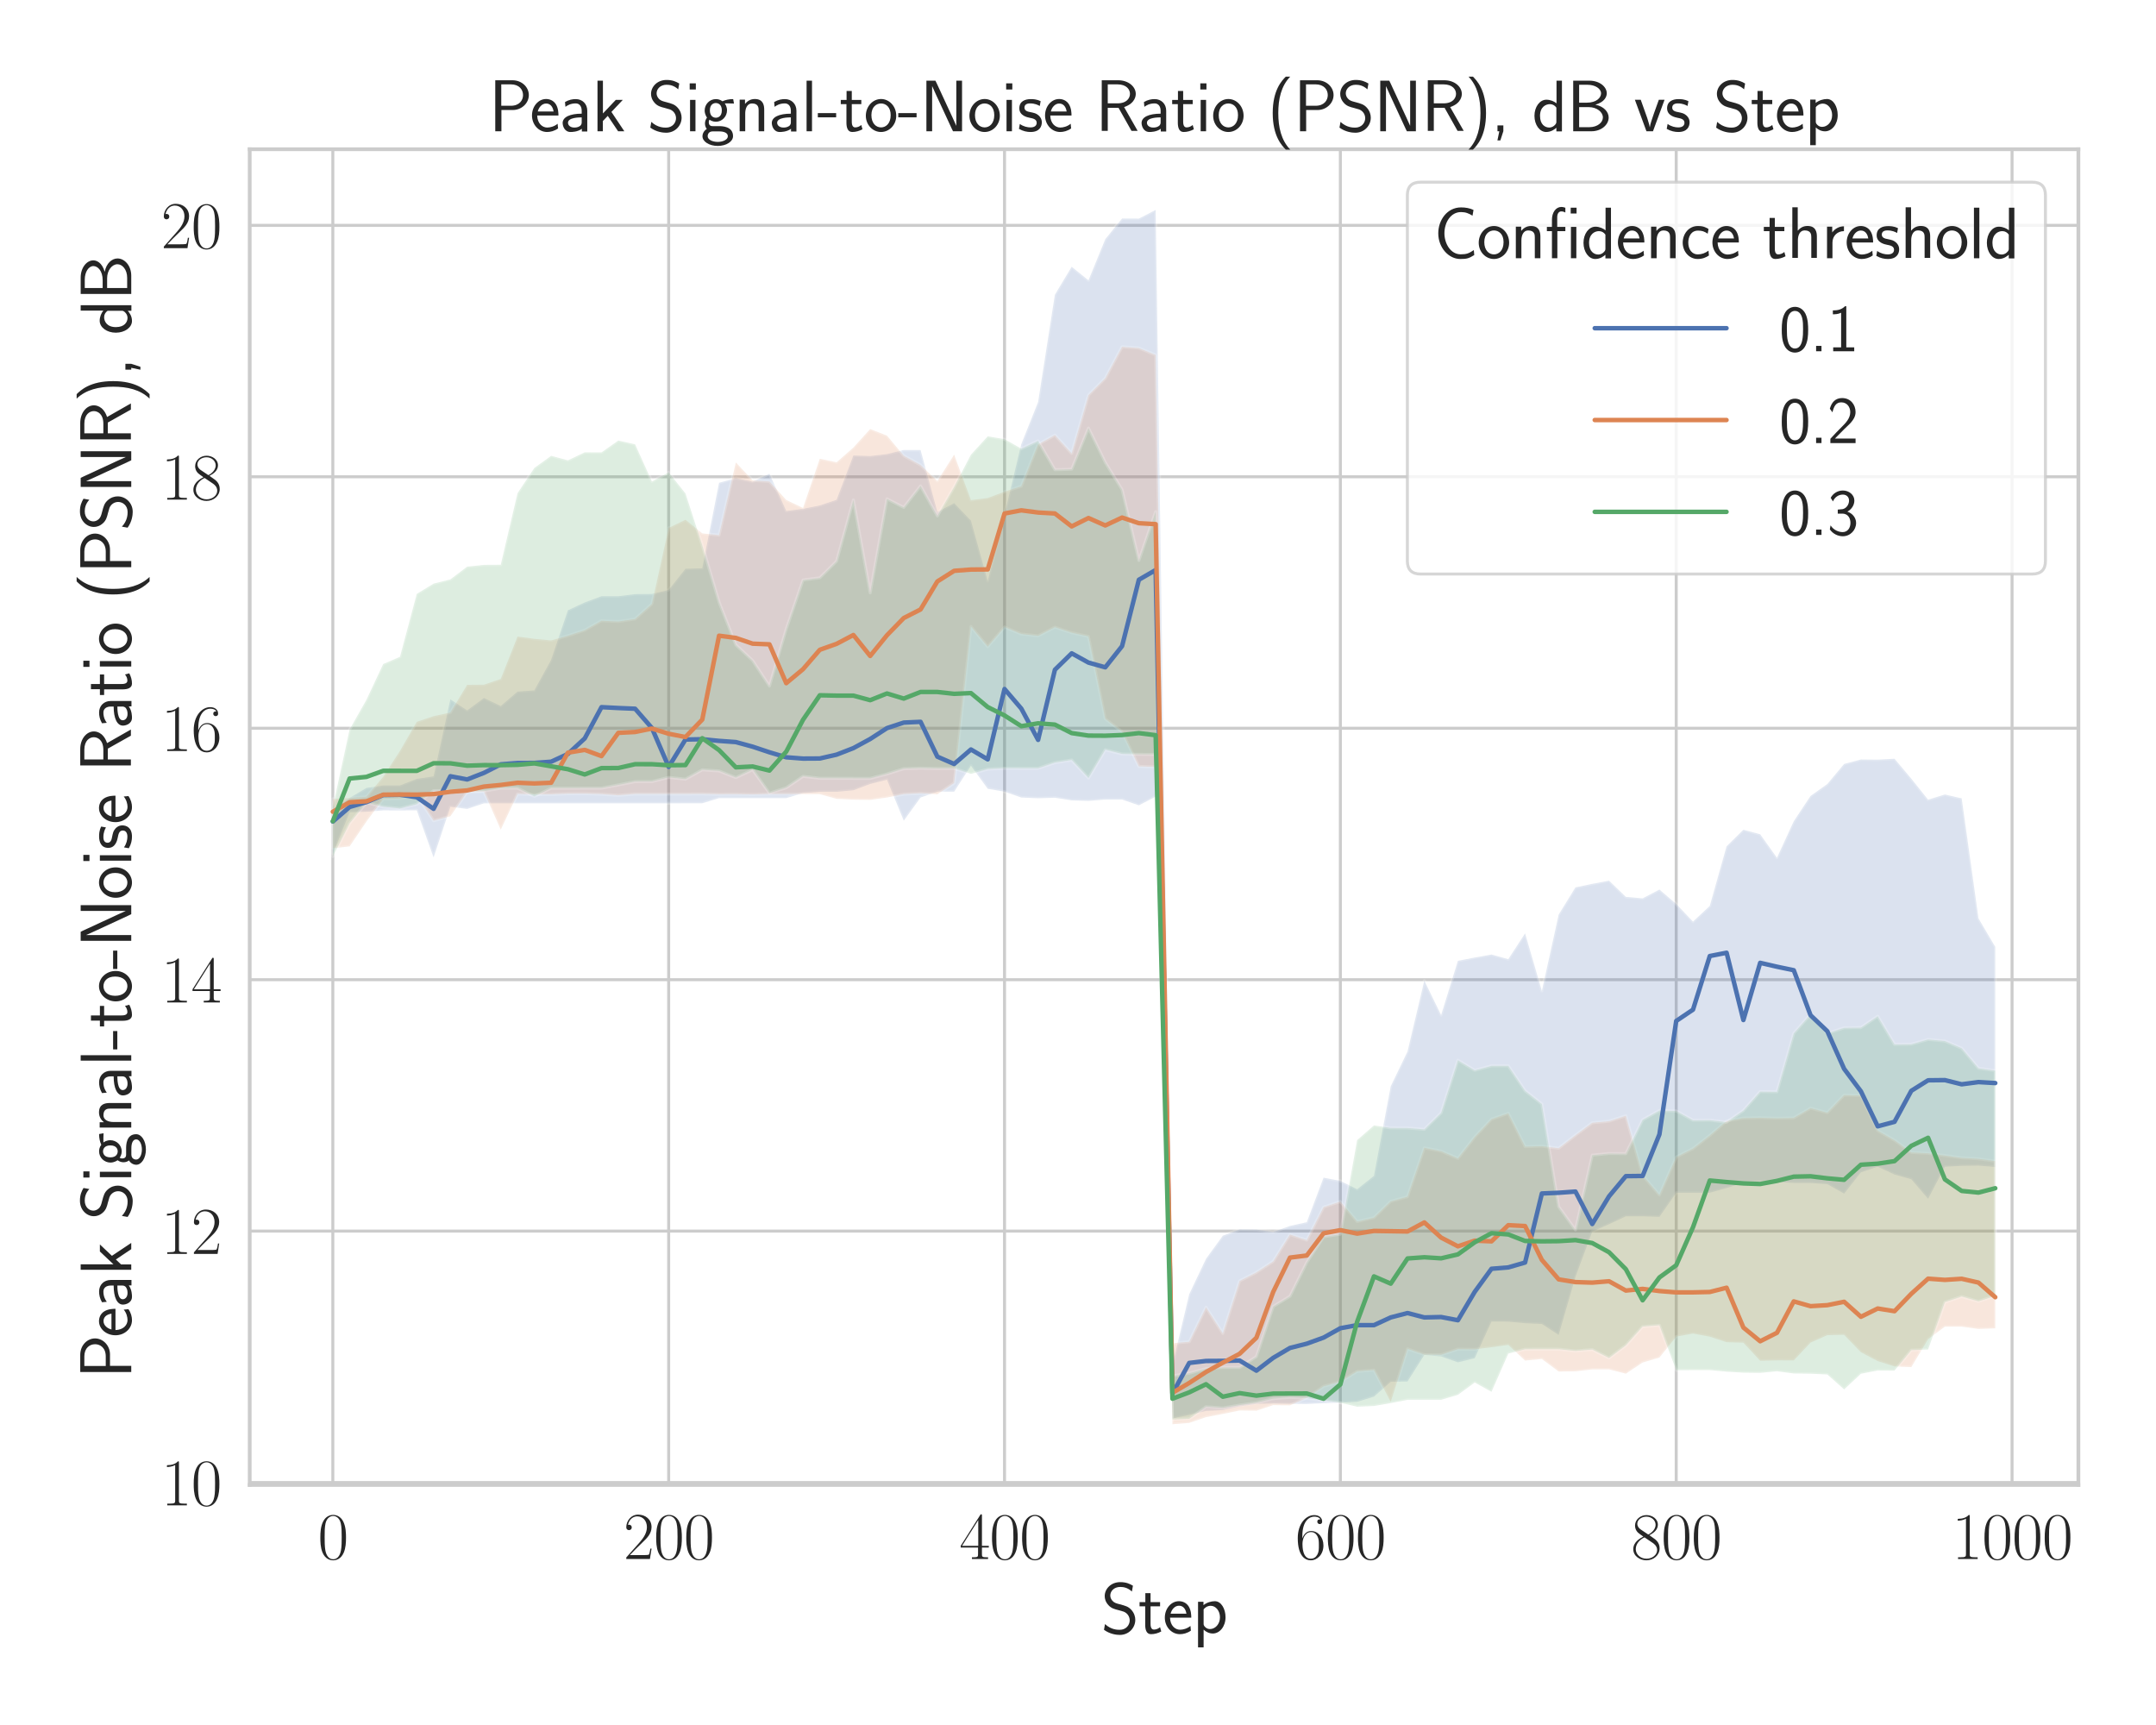<?xml version="1.0" encoding="utf-8" standalone="no"?>
<!DOCTYPE svg PUBLIC "-//W3C//DTD SVG 1.1//EN"
  "http://www.w3.org/Graphics/SVG/1.1/DTD/svg11.dtd">
<svg xmlns:xlink="http://www.w3.org/1999/xlink" width="720pt" height="576pt" viewBox="0 0 720 576" xmlns="http://www.w3.org/2000/svg" version="1.1">
 <defs>
  <style type="text/css">*{stroke-linejoin: round; stroke-linecap: butt}</style>
 </defs>
 <g id="figure_1">
  <g id="patch_1">
   <path d="M 0 576 
L 720 576 
L 720 0 
L 0 0 
z
" style="fill: #ffffff"/>
  </g>
  <g id="axes_1">
   <g id="patch_2">
    <path d="M 83.393 495.841 
L 694.08 495.841 
L 694.08 49.831 
L 83.393 49.831 
z
" style="fill: #ffffff"/>
   </g>
   <g id="matplotlib.axis_1">
    <g id="xtick_1">
     <g id="line2d_1">
      <path d="M 111.151 495.841 
L 111.151 49.831 
" clip-path="url(#p945ca84aa2)" style="fill: none; stroke: #cccccc; stroke-linecap: round"/>
     </g>
     <g id="text_1">
      <!-- $\mathdefault{0}$ -->
      <g style="fill: #262626" transform="translate(106.125 520.562) scale(0.22 -0.22)">
       <defs>
        <path id="CMR17-30" d="M 2688 2025 
C 2688 2416 2682 3080 2413 3591 
C 2176 4039 1798 4198 1466 4198 
C 1158 4198 768 4058 525 3597 
C 269 3118 243 2524 243 2025 
C 243 1661 250 1106 448 619 
C 723 -39 1216 -128 1466 -128 
C 1760 -128 2208 -7 2470 600 
C 2662 1042 2688 1559 2688 2025 
z
M 1466 -26 
C 1056 -26 813 325 723 812 
C 653 1188 653 1738 653 2096 
C 653 2588 653 2997 736 3387 
C 858 3929 1216 4096 1466 4096 
C 1728 4096 2067 3923 2189 3400 
C 2272 3036 2278 2607 2278 2096 
C 2278 1680 2278 1169 2202 792 
C 2067 95 1690 -26 1466 -26 
z
" transform="scale(0.016)"/>
       </defs>
       <use xlink:href="#CMR17-30" transform="scale(0.996)"/>
      </g>
     </g>
    </g>
    <g id="xtick_2">
     <g id="line2d_2">
      <path d="M 223.307 495.841 
L 223.307 49.831 
" clip-path="url(#p945ca84aa2)" style="fill: none; stroke: #cccccc; stroke-linecap: round"/>
     </g>
     <g id="text_2">
      <!-- $\mathdefault{200}$ -->
      <g style="fill: #262626" transform="translate(208.229 520.562) scale(0.22 -0.22)">
       <defs>
        <path id="CMR17-32" d="M 2669 989 
L 2554 989 
C 2490 536 2438 459 2413 420 
C 2381 369 1920 369 1830 369 
L 602 369 
C 832 619 1280 1072 1824 1597 
C 2214 1967 2669 2402 2669 3035 
C 2669 3790 2067 4224 1395 4224 
C 691 4224 262 3604 262 3030 
C 262 2780 448 2748 525 2748 
C 589 2748 781 2787 781 3010 
C 781 3207 614 3264 525 3264 
C 486 3264 448 3258 422 3245 
C 544 3790 915 4058 1306 4058 
C 1862 4058 2227 3617 2227 3035 
C 2227 2479 1901 2000 1536 1584 
L 262 146 
L 262 0 
L 2515 0 
L 2669 989 
z
" transform="scale(0.016)"/>
       </defs>
       <use xlink:href="#CMR17-32" transform="scale(0.996)"/>
       <use xlink:href="#CMR17-30" transform="translate(45.69 0) scale(0.996)"/>
       <use xlink:href="#CMR17-30" transform="translate(91.381 0) scale(0.996)"/>
      </g>
     </g>
    </g>
    <g id="xtick_3">
     <g id="line2d_3">
      <path d="M 335.462 495.841 
L 335.462 49.831 
" clip-path="url(#p945ca84aa2)" style="fill: none; stroke: #cccccc; stroke-linecap: round"/>
     </g>
     <g id="text_3">
      <!-- $\mathdefault{400}$ -->
      <g style="fill: #262626" transform="translate(320.385 520.562) scale(0.22 -0.22)">
       <defs>
        <path id="CMR17-34" d="M 2150 4122 
C 2150 4256 2144 4256 2029 4256 
L 128 1254 
L 128 1088 
L 1779 1088 
L 1779 457 
C 1779 224 1766 160 1318 160 
L 1197 160 
L 1197 0 
C 1402 0 1747 0 1965 0 
C 2182 0 2528 0 2733 0 
L 2733 160 
L 2611 160 
C 2163 160 2150 224 2150 457 
L 2150 1088 
L 2803 1088 
L 2803 1254 
L 2150 1254 
L 2150 4122 
z
M 1798 3703 
L 1798 1254 
L 256 1254 
L 1798 3703 
z
" transform="scale(0.016)"/>
       </defs>
       <use xlink:href="#CMR17-34" transform="scale(0.996)"/>
       <use xlink:href="#CMR17-30" transform="translate(45.69 0) scale(0.996)"/>
       <use xlink:href="#CMR17-30" transform="translate(91.381 0) scale(0.996)"/>
      </g>
     </g>
    </g>
    <g id="xtick_4">
     <g id="line2d_4">
      <path d="M 447.618 495.841 
L 447.618 49.831 
" clip-path="url(#p945ca84aa2)" style="fill: none; stroke: #cccccc; stroke-linecap: round"/>
     </g>
     <g id="text_4">
      <!-- $\mathdefault{600}$ -->
      <g style="fill: #262626" transform="translate(432.54 520.562) scale(0.22 -0.22)">
       <defs>
        <path id="CMR17-36" d="M 678 2176 
C 678 3690 1395 4032 1811 4032 
C 1946 4032 2272 4009 2400 3776 
C 2298 3776 2106 3776 2106 3553 
C 2106 3381 2246 3323 2336 3323 
C 2394 3323 2566 3348 2566 3560 
C 2566 3954 2246 4179 1805 4179 
C 1043 4179 243 3390 243 1984 
C 243 253 966 -128 1478 -128 
C 2099 -128 2688 427 2688 1283 
C 2688 2081 2170 2662 1517 2662 
C 1126 2662 838 2407 678 1960 
L 678 2176 
z
M 1478 25 
C 691 25 691 1200 691 1436 
C 691 1896 909 2560 1504 2560 
C 1613 2560 1926 2560 2138 2120 
C 2253 1870 2253 1609 2253 1289 
C 2253 944 2253 690 2118 434 
C 1978 171 1773 25 1478 25 
z
" transform="scale(0.016)"/>
       </defs>
       <use xlink:href="#CMR17-36" transform="scale(0.996)"/>
       <use xlink:href="#CMR17-30" transform="translate(45.69 0) scale(0.996)"/>
       <use xlink:href="#CMR17-30" transform="translate(91.381 0) scale(0.996)"/>
      </g>
     </g>
    </g>
    <g id="xtick_5">
     <g id="line2d_5">
      <path d="M 559.774 495.841 
L 559.774 49.831 
" clip-path="url(#p945ca84aa2)" style="fill: none; stroke: #cccccc; stroke-linecap: round"/>
     </g>
     <g id="text_5">
      <!-- $\mathdefault{800}$ -->
      <g style="fill: #262626" transform="translate(544.696 520.562) scale(0.22 -0.22)">
       <defs>
        <path id="CMR17-38" d="M 1741 2264 
C 2144 2467 2554 2773 2554 3263 
C 2554 3841 1990 4179 1472 4179 
C 890 4179 378 3759 378 3180 
C 378 3021 416 2747 666 2505 
C 730 2442 998 2251 1171 2130 
C 883 1983 211 1634 211 934 
C 211 279 838 -128 1459 -128 
C 2144 -128 2720 362 2720 1010 
C 2720 1590 2330 1857 2074 2029 
L 1741 2264 
z
M 902 2822 
C 851 2854 595 3051 595 3351 
C 595 3739 998 4032 1459 4032 
C 1965 4032 2336 3676 2336 3262 
C 2336 2669 1670 2331 1638 2331 
C 1632 2331 1626 2331 1574 2370 
L 902 2822 
z
M 2080 1519 
C 2176 1449 2483 1240 2483 851 
C 2483 381 2010 25 1472 25 
C 890 25 448 438 448 940 
C 448 1443 838 1862 1280 2060 
L 2080 1519 
z
" transform="scale(0.016)"/>
       </defs>
       <use xlink:href="#CMR17-38" transform="scale(0.996)"/>
       <use xlink:href="#CMR17-30" transform="translate(45.69 0) scale(0.996)"/>
       <use xlink:href="#CMR17-30" transform="translate(91.381 0) scale(0.996)"/>
      </g>
     </g>
    </g>
    <g id="xtick_6">
     <g id="line2d_6">
      <path d="M 671.929 495.841 
L 671.929 49.831 
" clip-path="url(#p945ca84aa2)" style="fill: none; stroke: #cccccc; stroke-linecap: round"/>
     </g>
     <g id="text_6">
      <!-- $\mathdefault{1000}$ -->
      <g style="fill: #262626" transform="translate(651.825 520.562) scale(0.22 -0.22)">
       <defs>
        <path id="CMR17-31" d="M 1702 4058 
C 1702 4192 1696 4192 1606 4192 
C 1357 3916 979 3827 621 3827 
C 602 3827 570 3827 563 3808 
C 557 3795 557 3782 557 3648 
C 755 3648 1088 3686 1344 3839 
L 1344 461 
C 1344 236 1331 160 781 160 
L 589 160 
L 589 0 
C 896 0 1216 0 1523 0 
C 1830 0 2150 0 2458 0 
L 2458 160 
L 2266 160 
C 1715 160 1702 230 1702 458 
L 1702 4058 
z
" transform="scale(0.016)"/>
       </defs>
       <use xlink:href="#CMR17-31" transform="scale(0.996)"/>
       <use xlink:href="#CMR17-30" transform="translate(45.69 0) scale(0.996)"/>
       <use xlink:href="#CMR17-30" transform="translate(91.381 0) scale(0.996)"/>
       <use xlink:href="#CMR17-30" transform="translate(137.071 0) scale(0.996)"/>
      </g>
     </g>
    </g>
    <g id="text_7">
     <!-- Step -->
     <g style="fill: #262626" transform="translate(367.649 545.429) scale(0.24 -0.24)">
      <defs>
       <path id="CMSS17-53" d="M 2797 4169 
C 2515 4334 2208 4480 1690 4480 
C 864 4480 333 3879 333 3266 
C 333 3025 403 2753 653 2475 
C 902 2196 1184 2121 1542 2033 
C 1690 1994 1939 1924 1984 1906 
C 2342 1767 2515 1444 2515 1140 
C 2515 742 2202 318 1645 318 
C 1453 318 890 318 358 819 
L 269 318 
C 794 -64 1363 -128 1651 -128 
C 2438 -128 3002 488 3002 1186 
C 3002 1440 2925 1763 2656 2061 
C 2394 2347 2163 2410 1638 2549 
C 1338 2626 1146 2677 986 2873 
C 877 3013 819 3146 819 3317 
C 819 3673 1126 4060 1690 4060 
C 1971 4060 2336 4002 2707 3660 
L 2797 4169 
z
" transform="scale(0.016)"/>
       <path id="CMSS17-74" d="M 1069 2368 
L 1901 2368 
L 1901 2737 
L 1069 2737 
L 1069 3520 
L 614 3520 
L 614 2737 
L 109 2737 
L 109 2368 
L 602 2368 
L 602 749 
C 602 384 685 -64 1107 -64 
C 1427 -64 1722 25 2003 172 
L 1901 548 
C 1747 414 1562 337 1363 337 
C 1082 337 1069 696 1069 856 
L 1069 2368 
z
" transform="scale(0.016)"/>
       <path id="CMSS17-65" d="M 2502 1377 
C 2502 1590 2490 2003 2285 2345 
C 2061 2713 1696 2816 1421 2816 
C 755 2816 192 2188 192 1375 
C 192 582 774 -64 1510 -64 
C 1798 -64 2150 19 2470 248 
C 2470 274 2458 414 2451 420 
C 2451 433 2432 630 2432 656 
C 2125 407 1773 325 1517 325 
C 1107 325 666 667 646 1377 
L 2502 1377 
z
M 698 1728 
C 781 2084 1062 2421 1421 2421 
C 1517 2421 1965 2421 2080 1728 
L 698 1728 
z
" transform="scale(0.016)"/>
       <path id="CMSS17-70" d="M 966 333 
C 1178 129 1466 -5 1773 -5 
C 2368 -5 2880 603 2880 1412 
C 2880 2159 2496 2816 1946 2816 
C 1626 2816 1242 2702 954 2472 
L 954 2765 
L 480 2765 
L 480 -1216 
L 966 -1216 
L 966 333 
z
M 966 2100 
C 1018 2176 1235 2415 1587 2415 
C 2035 2415 2394 1960 2394 1412 
C 2394 787 1958 384 1530 384 
C 1402 384 1267 415 1139 523 
C 966 674 966 768 966 857 
L 966 2100 
z
" transform="scale(0.016)"/>
      </defs>
      <use xlink:href="#CMSS17-53" transform="scale(0.996)"/>
      <use xlink:href="#CMSS17-74" transform="translate(52.049 0) scale(0.996)"/>
      <use xlink:href="#CMSS17-65" transform="translate(85.88 0) scale(0.996)"/>
      <use xlink:href="#CMSS17-70" transform="translate(127.519 0) scale(0.996)"/>
     </g>
    </g>
   </g>
   <g id="matplotlib.axis_2">
    <g id="ytick_1">
     <g id="line2d_7">
      <path d="M 83.393 495.037 
L 694.08 495.037 
" clip-path="url(#p945ca84aa2)" style="fill: none; stroke: #cccccc; stroke-linecap: round"/>
     </g>
     <g id="text_8">
      <!-- $\mathdefault{10}$ -->
      <g style="fill: #262626" transform="translate(53.789 502.648) scale(0.22 -0.22)">
       <use xlink:href="#CMR17-31" transform="scale(0.996)"/>
       <use xlink:href="#CMR17-30" transform="translate(45.69 0) scale(0.996)"/>
      </g>
     </g>
    </g>
    <g id="ytick_2">
     <g id="line2d_8">
      <path d="M 83.393 411.081 
L 694.08 411.081 
" clip-path="url(#p945ca84aa2)" style="fill: none; stroke: #cccccc; stroke-linecap: round"/>
     </g>
     <g id="text_9">
      <!-- $\mathdefault{12}$ -->
      <g style="fill: #262626" transform="translate(53.789 418.691) scale(0.22 -0.22)">
       <use xlink:href="#CMR17-31" transform="scale(0.996)"/>
       <use xlink:href="#CMR17-32" transform="translate(45.69 0) scale(0.996)"/>
      </g>
     </g>
    </g>
    <g id="ytick_3">
     <g id="line2d_9">
      <path d="M 83.393 327.124 
L 694.08 327.124 
" clip-path="url(#p945ca84aa2)" style="fill: none; stroke: #cccccc; stroke-linecap: round"/>
     </g>
     <g id="text_10">
      <!-- $\mathdefault{14}$ -->
      <g style="fill: #262626" transform="translate(53.789 334.735) scale(0.22 -0.22)">
       <use xlink:href="#CMR17-31" transform="scale(0.996)"/>
       <use xlink:href="#CMR17-34" transform="translate(45.69 0) scale(0.996)"/>
      </g>
     </g>
    </g>
    <g id="ytick_4">
     <g id="line2d_10">
      <path d="M 83.393 243.168 
L 694.08 243.168 
" clip-path="url(#p945ca84aa2)" style="fill: none; stroke: #cccccc; stroke-linecap: round"/>
     </g>
     <g id="text_11">
      <!-- $\mathdefault{16}$ -->
      <g style="fill: #262626" transform="translate(53.789 250.778) scale(0.22 -0.22)">
       <use xlink:href="#CMR17-31" transform="scale(0.996)"/>
       <use xlink:href="#CMR17-36" transform="translate(45.69 0) scale(0.996)"/>
      </g>
     </g>
    </g>
    <g id="ytick_5">
     <g id="line2d_11">
      <path d="M 83.393 159.212 
L 694.08 159.212 
" clip-path="url(#p945ca84aa2)" style="fill: none; stroke: #cccccc; stroke-linecap: round"/>
     </g>
     <g id="text_12">
      <!-- $\mathdefault{18}$ -->
      <g style="fill: #262626" transform="translate(53.789 166.822) scale(0.22 -0.22)">
       <use xlink:href="#CMR17-31" transform="scale(0.996)"/>
       <use xlink:href="#CMR17-38" transform="translate(45.69 0) scale(0.996)"/>
      </g>
     </g>
    </g>
    <g id="ytick_6">
     <g id="line2d_12">
      <path d="M 83.393 75.255 
L 694.08 75.255 
" clip-path="url(#p945ca84aa2)" style="fill: none; stroke: #cccccc; stroke-linecap: round"/>
     </g>
     <g id="text_13">
      <!-- $\mathdefault{20}$ -->
      <g style="fill: #262626" transform="translate(53.789 82.865) scale(0.22 -0.22)">
       <use xlink:href="#CMR17-32" transform="scale(0.996)"/>
       <use xlink:href="#CMR17-30" transform="translate(45.69 0) scale(0.996)"/>
      </g>
     </g>
    </g>
    <g id="text_14">
     <!-- Peak Signal-to-Noise Ratio (PSNR), dB -->
     <g style="fill: #262626" transform="translate(43.831 460.307) rotate(-90) scale(0.24 -0.24)">
      <defs>
       <path id="CMSS17-50" d="M 2106 1856 
C 2874 1856 3501 2453 3501 3158 
C 3501 3850 2899 4453 2067 4453 
L 570 4453 
L 570 0 
L 1107 0 
L 1107 1856 
L 2106 1856 
z
M 1926 4096 
C 2669 4096 2995 3627 2995 3157 
C 2995 2720 2694 2226 1926 2226 
L 1094 2226 
L 1094 4096 
L 1926 4096 
z
" transform="scale(0.016)"/>
       <path id="CMSS17-61" d="M 2406 1791 
C 2406 2392 1978 2808 1402 2808 
C 1120 2808 813 2757 461 2553 
L 499 2135 
C 659 2248 934 2432 1395 2432 
C 1722 2432 1920 2180 1920 1782 
L 1920 1536 
C 896 1536 256 1238 256 726 
C 256 461 416 -64 947 -64 
C 1043 -64 1562 -64 1933 217 
L 1933 -19 
L 2406 -19 
L 2406 1791 
z
M 1920 816 
C 1920 701 1920 548 1728 434 
C 1562 325 1350 325 1261 325 
C 941 325 723 511 723 744 
C 723 1211 1722 1211 1920 1211 
L 1920 816 
z
" transform="scale(0.016)"/>
       <path id="CMSS17-6b" d="M 1696 1688 
L 2688 2739 
L 2074 2739 
L 954 1554 
L 954 4416 
L 480 4416 
L 480 0 
L 947 0 
L 947 892 
L 1376 1344 
L 2278 0 
L 2822 0 
L 1696 1688 
z
" transform="scale(0.016)"/>
       <path id="CMSS17-69" d="M 979 4183 
L 442 4183 
L 442 3648 
L 979 3648 
L 979 4183 
z
M 947 2739 
L 474 2739 
L 474 0 
L 947 0 
L 947 2739 
z
" transform="scale(0.016)"/>
       <path id="CMSS17-67" d="M 2848 2808 
C 2483 2808 2170 2738 1914 2617 
C 1702 2777 1485 2808 1338 2808 
C 781 2808 358 2349 358 1814 
C 358 1468 550 1207 563 1195 
C 448 1035 384 863 384 672 
C 384 448 474 289 544 200 
C 211 -3 166 -314 166 -435 
C 166 -898 749 -1280 1498 -1280 
C 2253 -1280 2835 -898 2835 -428 
C 2835 448 1856 448 1587 448 
L 1069 448 
C 973 448 717 448 717 791 
C 717 921 774 1004 781 1010 
C 877 940 1075 832 1338 832 
C 1869 832 2310 1278 2310 1827 
C 2310 2132 2170 2355 2112 2432 
L 2131 2432 
C 2150 2432 2419 2432 2515 2432 
C 2720 2432 2739 2429 2918 2419 
L 2848 2808 
z
M 1338 1182 
C 1120 1182 813 1315 813 1823 
C 813 2375 1165 2464 1331 2464 
C 1549 2464 1856 2331 1856 1823 
C 1856 1271 1504 1182 1338 1182 
z
M 1581 -10 
C 1734 -10 2381 -10 2381 -442 
C 2381 -714 1984 -929 1504 -929 
C 1018 -929 621 -720 621 -435 
C 621 -403 621 -10 1062 -10 
L 1581 -10 
z
" transform="scale(0.016)"/>
       <path id="CMSS17-6e" d="M 2618 1877 
C 2618 2283 2522 2816 1798 2816 
C 1389 2816 1120 2606 941 2389 
L 941 2758 
L 474 2758 
L 474 0 
L 960 0 
L 960 1559 
C 960 1964 1114 2428 1549 2428 
C 2112 2428 2131 2048 2131 1829 
L 2131 0 
L 2618 0 
L 2618 1877 
z
" transform="scale(0.016)"/>
       <path id="CMSS17-6c" d="M 947 4416 
L 474 4416 
L 474 0 
L 947 0 
L 947 4416 
z
" transform="scale(0.016)"/>
       <path id="CMSS17-2d" d="M 1664 1216 
L 1664 1585 
L 64 1585 
L 64 1216 
L 1664 1216 
z
" transform="scale(0.016)"/>
       <path id="CMSS17-6f" d="M 2829 1356 
C 2829 2176 2221 2816 1504 2816 
C 768 2816 173 2157 173 1356 
C 173 544 787 -64 1498 -64 
C 2227 -64 2829 563 2829 1356 
z
M 1504 337 
C 1050 337 659 709 659 1408 
C 659 2151 1114 2427 1498 2427 
C 1914 2427 2342 2126 2342 1408 
C 2342 683 1926 337 1504 337 
z
" transform="scale(0.016)"/>
       <path id="CMSS17-4e" d="M 1466 4180 
L 1350 4416 
L 563 4416 
L 563 0 
L 1062 0 
L 1062 3926 
L 1069 3932 
C 1114 3817 1139 3760 1402 3194 
L 2771 236 
L 2886 0 
L 3674 0 
L 3674 4416 
L 3174 4416 
L 3174 490 
L 3168 483 
C 3123 598 3098 655 2835 1221 
L 1466 4180 
z
" transform="scale(0.016)"/>
       <path id="CMSS17-73" d="M 2061 2627 
C 1683 2807 1389 2807 1197 2807 
C 742 2807 198 2648 198 2003 
C 198 1359 902 1218 1094 1179 
C 1389 1122 1715 1058 1715 740 
C 1715 337 1254 337 1171 337 
C 915 337 563 407 243 638 
L 166 210 
C 531 0 883 -64 1178 -64 
C 1965 -64 2163 416 2163 781 
C 2163 1094 1984 1305 1862 1401 
C 1651 1568 1574 1587 1050 1696 
C 960 1709 646 1779 646 2066 
C 646 2432 1050 2432 1139 2432 
C 1555 2432 1811 2303 1984 2208 
L 2061 2627 
z
" transform="scale(0.016)"/>
       <path id="CMSS17-52" d="M 2522 2109 
L 2534 2115 
C 3533 2459 3539 3147 3539 3268 
C 3539 3873 2925 4453 2003 4453 
L 570 4453 
L 570 32 
L 1094 32 
L 1094 2048 
L 2035 2048 
L 3168 32 
L 3706 32 
L 2522 2109 
z
M 1094 2437 
L 1094 4096 
L 1933 4096 
C 2746 4096 3034 3637 3034 3267 
C 3034 2922 2778 2437 1933 2437 
L 1094 2437 
z
" transform="scale(0.016)"/>
       <path id="CMSS17-28" d="M 1613 4768 
C 1267 4417 474 3601 474 1588 
C 474 -433 1267 -1243 1613 -1600 
L 2003 -1600 
C 1216 -784 960 357 960 1581 
C 960 2798 1203 3946 2003 4768 
L 1613 4768 
z
" transform="scale(0.016)"/>
       <path id="CMSS17-29" d="M 723 -1600 
C 1069 -1249 1862 -433 1862 1581 
C 1862 3601 1069 4411 723 4768 
L 333 4768 
C 1120 3952 1376 2811 1376 1588 
C 1376 370 1133 -778 333 -1600 
L 723 -1600 
z
" transform="scale(0.016)"/>
       <path id="CMSS17-2c" d="M 1088 6 
L 1088 510 
L 576 510 
L 576 0 
L 736 0 
L 570 -800 
L 826 -800 
L 1088 6 
z
" transform="scale(0.016)"/>
       <path id="CMSS17-64" d="M 2611 4416 
L 2138 4416 
L 2138 2438 
C 1939 2603 1613 2756 1254 2756 
C 672 2756 211 2131 211 1347 
C 211 562 666 -64 1235 -64 
C 1677 -64 1971 172 2125 306 
L 2125 -13 
L 2611 -13 
L 2611 4416 
z
M 2125 836 
C 2125 747 2125 653 1926 482 
C 1798 375 1645 325 1498 325 
C 1152 325 698 576 698 1340 
C 698 2134 1210 2368 1562 2368 
C 1798 2368 1990 2254 2125 2065 
L 2125 836 
z
" transform="scale(0.016)"/>
       <path id="CMSS17-42" d="M 570 4416 
L 570 0 
L 2163 0 
C 3034 0 3667 574 3667 1200 
C 3667 1685 3251 2176 2502 2317 
C 3334 2558 3501 3040 3501 3313 
C 3501 3883 2874 4416 1997 4416 
L 570 4416 
z
M 1088 2496 
L 1088 4059 
L 1824 4059 
C 2483 4059 3002 3724 3002 3306 
C 3002 2926 2592 2496 1766 2496 
L 1088 2496 
z
M 1088 357 
L 1088 2107 
L 1939 2107 
C 2630 2107 3162 1679 3162 1206 
C 3162 772 2694 357 1984 357 
L 1088 357 
z
" transform="scale(0.016)"/>
      </defs>
      <use xlink:href="#CMSS17-50" transform="scale(0.996)"/>
      <use xlink:href="#CMSS17-65" transform="translate(57.133 0) scale(0.996)"/>
      <use xlink:href="#CMSS17-61" transform="translate(98.772 0) scale(0.996)"/>
      <use xlink:href="#CMSS17-6b" transform="translate(143.694 0) scale(0.996)"/>
      <use xlink:href="#CMSS17-53" transform="translate(220.525 0) scale(0.996)"/>
      <use xlink:href="#CMSS17-69" transform="translate(272.574 0) scale(0.996)"/>
      <use xlink:href="#CMSS17-67" transform="translate(294.755 0) scale(0.996)"/>
      <use xlink:href="#CMSS17-6e" transform="translate(341.598 0) scale(0.996)"/>
      <use xlink:href="#CMSS17-61" transform="translate(389.803 0) scale(0.996)"/>
      <use xlink:href="#CMSS17-6c" transform="translate(434.725 0) scale(0.996)"/>
      <use xlink:href="#CMSS17-2d" transform="translate(456.906 0) scale(0.996)"/>
      <use xlink:href="#CMSS17-74" transform="translate(488.135 0) scale(0.996)"/>
      <use xlink:href="#CMSS17-6f" transform="translate(521.967 0) scale(0.996)"/>
      <use xlink:href="#CMSS17-2d" transform="translate(568.81 0) scale(0.996)"/>
      <use xlink:href="#CMSS17-4e" transform="translate(600.039 0) scale(0.996)"/>
      <use xlink:href="#CMSS17-6f" transform="translate(666.101 0) scale(0.996)"/>
      <use xlink:href="#CMSS17-69" transform="translate(712.944 0) scale(0.996)"/>
      <use xlink:href="#CMSS17-73" transform="translate(735.125 0) scale(0.996)"/>
      <use xlink:href="#CMSS17-65" transform="translate(771.039 0) scale(0.996)"/>
      <use xlink:href="#CMSS17-52" transform="translate(843.907 0) scale(0.996)"/>
      <use xlink:href="#CMSS17-61" transform="translate(904.323 0) scale(0.996)"/>
      <use xlink:href="#CMSS17-74" transform="translate(949.245 0) scale(0.996)"/>
      <use xlink:href="#CMSS17-69" transform="translate(983.076 0) scale(0.996)"/>
      <use xlink:href="#CMSS17-6f" transform="translate(1005.257 0) scale(0.996)"/>
      <use xlink:href="#CMSS17-28" transform="translate(1083.33 0) scale(0.996)"/>
      <use xlink:href="#CMSS17-50" transform="translate(1119.764 0) scale(0.996)"/>
      <use xlink:href="#CMSS17-53" transform="translate(1179.499 0) scale(0.996)"/>
      <use xlink:href="#CMSS17-4e" transform="translate(1231.548 0) scale(0.996)"/>
      <use xlink:href="#CMSS17-52" transform="translate(1297.609 0) scale(0.996)"/>
      <use xlink:href="#CMSS17-29" transform="translate(1358.025 0) scale(0.996)"/>
      <use xlink:href="#CMSS17-2c" transform="translate(1394.459 0) scale(0.996)"/>
      <use xlink:href="#CMSS17-64" transform="translate(1451.713 0) scale(0.996)"/>
      <use xlink:href="#CMSS17-42" transform="translate(1499.918 0) scale(0.996)"/>
     </g>
    </g>
   </g>
   <g id="PolyCollection_1">
    <defs>
     <path id="md47e5e2af0" d="M 111.151 -305.462 
L 111.151 -290.959 
L 116.759 -304.774 
L 122.367 -304.95 
L 127.974 -305.412 
L 133.582 -305.391 
L 139.19 -305.429 
L 144.798 -289.699 
L 150.406 -306.608 
L 156.013 -305.89 
L 161.621 -307.758 
L 167.229 -307.758 
L 172.837 -307.758 
L 178.445 -307.758 
L 184.052 -307.758 
L 189.66 -307.758 
L 195.268 -307.758 
L 200.876 -307.758 
L 206.483 -307.758 
L 212.091 -307.758 
L 217.699 -307.758 
L 223.307 -307.754 
L 228.915 -307.771 
L 234.522 -307.784 
L 240.13 -309.488 
L 245.738 -309.488 
L 251.346 -309.488 
L 256.953 -309.488 
L 262.561 -309.492 
L 268.169 -311.163 
L 273.777 -311.629 
L 279.385 -311.616 
L 284.992 -312.128 
L 290.6 -314.227 
L 296.208 -315.663 
L 301.816 -301.961 
L 307.423 -309.694 
L 313.031 -311.646 
L 318.639 -311.646 
L 324.247 -320.323 
L 329.855 -312.611 
L 335.462 -311.65 
L 341.07 -309.694 
L 346.678 -309.45 
L 352.286 -309.626 
L 357.894 -308.737 
L 363.501 -308.569 
L 369.109 -309.018 
L 374.717 -309.018 
L 380.325 -307.083 
L 385.932 -310 
L 391.54 -102.393 
L 397.148 -103.547 
L 402.756 -104.865 
L 408.364 -105.159 
L 413.971 -106.406 
L 419.579 -107.233 
L 425.187 -107.354 
L 430.795 -107.228 
L 436.402 -107.195 
L 442.01 -107.459 
L 447.618 -107.619 
L 453.226 -107.921 
L 458.834 -109.642 
L 464.441 -114.612 
L 470.049 -114.709 
L 475.657 -123.587 
L 481.265 -123.071 
L 486.872 -121.102 
L 492.48 -122.483 
L 498.088 -134.728 
L 503.696 -134.691 
L 509.304 -134.166 
L 514.911 -133.91 
L 520.519 -130.254 
L 526.127 -149.656 
L 531.735 -164.772 
L 537.343 -167.22 
L 542.95 -169.864 
L 548.558 -169.864 
L 554.166 -169.679 
L 559.774 -177.735 
L 565.381 -177.731 
L 570.989 -177.735 
L 576.597 -179.301 
L 582.205 -181.106 
L 587.813 -181.48 
L 593.42 -181.312 
L 599.028 -180.988 
L 604.636 -180.972 
L 610.244 -180.598 
L 615.851 -177.429 
L 621.459 -184.552 
L 627.067 -186.425 
L 632.675 -183.814 
L 638.283 -182.235 
L 643.89 -175.712 
L 649.498 -186.42 
L 655.106 -186.71 
L 660.714 -186.777 
L 666.321 -186.336 
L 666.321 -259.824 
L 666.321 -259.824 
L 660.714 -269.336 
L 655.106 -309.425 
L 649.498 -310.709 
L 643.89 -308.976 
L 638.283 -315.986 
L 632.675 -322.648 
L 627.067 -322.342 
L 621.459 -322.4 
L 615.851 -320.906 
L 610.244 -314.206 
L 604.636 -310.223 
L 599.028 -301.768 
L 593.42 -289.565 
L 587.813 -297.423 
L 582.205 -298.935 
L 576.597 -293.41 
L 570.989 -273.504 
L 565.381 -268.261 
L 559.774 -274.146 
L 554.166 -278.974 
L 548.558 -276.019 
L 542.95 -276.522 
L 537.343 -281.933 
L 531.735 -280.867 
L 526.127 -279.696 
L 520.519 -270.591 
L 514.911 -245.106 
L 509.304 -264.328 
L 503.696 -255.718 
L 498.088 -257.267 
L 492.48 -256.268 
L 486.872 -255.172 
L 481.265 -237.046 
L 475.657 -248.552 
L 470.049 -224.889 
L 464.441 -213.265 
L 458.834 -183.348 
L 453.226 -178.889 
L 447.618 -181.685 
L 442.01 -182.756 
L 436.402 -167.887 
L 430.795 -166.653 
L 425.187 -164.621 
L 419.579 -165.427 
L 413.971 -165.482 
L 408.364 -163.379 
L 402.756 -155.671 
L 397.148 -143.854 
L 391.54 -120.191 
L 385.932 -505.896 
L 380.325 -503.008 
L 374.717 -503.037 
L 369.109 -496.131 
L 363.501 -482.384 
L 357.894 -486.926 
L 352.286 -477.606 
L 346.678 -441.753 
L 341.07 -427.715 
L 335.462 -404.224 
L 329.855 -381.963 
L 324.247 -402.151 
L 318.639 -407.994 
L 313.031 -405.026 
L 307.423 -425.734 
L 301.816 -425.751 
L 296.208 -424.37 
L 290.6 -423.719 
L 284.992 -423.904 
L 279.385 -409.098 
L 273.777 -407.226 
L 268.169 -406.084 
L 262.561 -405.383 
L 256.953 -417.809 
L 251.346 -415.164 
L 245.738 -416.348 
L 240.13 -414.782 
L 234.522 -386.233 
L 228.915 -386.077 
L 223.307 -379.004 
L 217.699 -377.665 
L 212.091 -377.61 
L 206.483 -376.913 
L 200.876 -376.913 
L 195.268 -374.831 
L 189.66 -372.224 
L 184.052 -355.664 
L 178.445 -345.459 
L 172.837 -345.069 
L 167.229 -340.25 
L 161.621 -342.928 
L 156.013 -338.789 
L 150.406 -342.466 
L 144.798 -316.763 
L 139.19 -315.923 
L 133.582 -313.732 
L 127.974 -313.732 
L 122.367 -312.897 
L 116.759 -309.559 
L 111.151 -305.462 
z
" style="stroke: #ffffff; stroke-opacity: 0.2"/>
    </defs>
    <g clip-path="url(#p945ca84aa2)">
     <use xlink:href="#md47e5e2af0" x="0" y="576" style="fill: #4c72b0; fill-opacity: 0.2; stroke: #ffffff; stroke-opacity: 0.2"/>
    </g>
   </g>
   <g id="PolyCollection_2">
    <defs>
     <path id="mddd99d24c5" d="M 111.151 -309.236 
L 111.151 -292.755 
L 116.759 -293.385 
L 122.367 -301.667 
L 127.974 -309.249 
L 133.582 -309.37 
L 139.19 -310.416 
L 144.798 -301.957 
L 150.406 -303.435 
L 156.013 -311.587 
L 161.621 -311.675 
L 167.229 -298.972 
L 172.837 -310.894 
L 178.445 -310.73 
L 184.052 -310.756 
L 189.66 -310.966 
L 195.268 -310.987 
L 200.876 -310.827 
L 206.483 -310.445 
L 212.091 -310.89 
L 217.699 -310.89 
L 223.307 -310.89 
L 228.915 -310.89 
L 234.522 -310.907 
L 240.13 -310.793 
L 245.738 -310.814 
L 251.346 -310.722 
L 256.953 -310.856 
L 262.561 -310.848 
L 268.169 -310.861 
L 273.777 -310.819 
L 279.385 -309.265 
L 284.992 -308.98 
L 290.6 -308.909 
L 296.208 -309.702 
L 301.816 -310.835 
L 307.423 -311.108 
L 313.031 -310.793 
L 318.639 -314.534 
L 324.247 -366.813 
L 329.855 -360.067 
L 335.462 -366.633 
L 341.07 -364.295 
L 346.678 -363.69 
L 352.286 -366.582 
L 357.894 -364.735 
L 363.501 -363.493 
L 369.109 -336.006 
L 374.717 -331.652 
L 380.325 -320.075 
L 385.932 -319.907 
L 391.54 -100.432 
L 397.148 -100.873 
L 402.756 -102.808 
L 408.364 -103.87 
L 413.971 -105.033 
L 419.579 -104.953 
L 425.187 -106.821 
L 430.795 -106.729 
L 436.402 -109.264 
L 442.01 -113.093 
L 447.618 -114.633 
L 453.226 -118.084 
L 458.834 -118.529 
L 464.441 -107.921 
L 470.049 -125.619 
L 475.657 -123.676 
L 481.265 -123.638 
L 486.872 -125.51 
L 492.48 -125.439 
L 498.088 -126.152 
L 503.696 -126.933 
L 509.304 -121.694 
L 514.911 -122.215 
L 520.519 -118.034 
L 526.127 -118.113 
L 531.735 -118.735 
L 537.343 -118.756 
L 542.95 -117.32 
L 548.558 -121.039 
L 554.166 -122.697 
L 559.774 -129.691 
L 565.381 -130.711 
L 570.989 -129.666 
L 576.597 -127.827 
L 582.205 -127.663 
L 587.813 -121.623 
L 593.42 -121.761 
L 599.028 -121.749 
L 604.636 -127.684 
L 610.244 -130.17 
L 615.851 -130.279 
L 621.459 -124.473 
L 627.067 -121.518 
L 632.675 -119.725 
L 638.283 -119.507 
L 643.89 -128.856 
L 649.498 -133.028 
L 655.106 -133.028 
L 660.714 -132.243 
L 666.321 -132.453 
L 666.321 -188.276 
L 666.321 -188.276 
L 660.714 -189.052 
L 655.106 -189.367 
L 649.498 -190.14 
L 643.89 -190.895 
L 638.283 -191.189 
L 632.675 -195.227 
L 627.067 -198.464 
L 621.459 -210.176 
L 615.851 -210.323 
L 610.244 -204.454 
L 604.636 -205.974 
L 599.028 -202.712 
L 593.42 -202.611 
L 587.813 -202.771 
L 582.205 -202.662 
L 576.597 -201.663 
L 570.989 -196.844 
L 565.381 -192.465 
L 559.774 -189.632 
L 554.166 -176.954 
L 548.558 -183.524 
L 542.95 -203.426 
L 537.343 -201.621 
L 531.735 -201.096 
L 526.127 -196.919 
L 520.519 -192.595 
L 514.911 -193.28 
L 509.304 -193.116 
L 503.696 -204.253 
L 498.088 -202.28 
L 492.48 -196.302 
L 486.872 -189.178 
L 481.265 -191.605 
L 475.657 -192.73 
L 470.049 -176.409 
L 464.441 -174.843 
L 458.834 -169.407 
L 453.226 -168.097 
L 447.618 -174.788 
L 442.01 -172.912 
L 436.402 -161.909 
L 430.795 -163.765 
L 425.187 -154.811 
L 419.579 -151.142 
L 413.971 -148.271 
L 408.364 -130.753 
L 402.756 -139.48 
L 397.148 -127.966 
L 391.54 -127.475 
L 385.932 -457.449 
L 380.325 -459.787 
L 374.717 -460.186 
L 369.109 -449.704 
L 363.501 -444.053 
L 357.894 -424.588 
L 352.286 -430.713 
L 346.678 -427.627 
L 341.07 -413.623 
L 335.462 -411.827 
L 329.855 -409.711 
L 324.247 -408.989 
L 318.639 -424.177 
L 313.031 -415.37 
L 307.423 -420.726 
L 301.816 -423.828 
L 296.208 -430.541 
L 290.6 -432.728 
L 284.992 -426.557 
L 279.385 -421.637 
L 273.777 -422.808 
L 268.169 -406.369 
L 262.561 -409.073 
L 256.953 -415.223 
L 251.346 -415.588 
L 245.738 -421.595 
L 240.13 -397.302 
L 234.522 -397.902 
L 228.915 -402.44 
L 223.307 -399.728 
L 217.699 -374.311 
L 212.091 -369.303 
L 206.483 -368.459 
L 200.876 -368.723 
L 195.268 -365.567 
L 189.66 -363.707 
L 184.052 -362.158 
L 178.445 -362.679 
L 172.837 -363.443 
L 167.229 -349.292 
L 161.621 -347.373 
L 156.013 -347.323 
L 150.406 -338.079 
L 144.798 -336.866 
L 139.19 -334.973 
L 133.582 -325.272 
L 127.974 -316.62 
L 122.367 -309.945 
L 116.759 -309.538 
L 111.151 -309.236 
z
" style="stroke: #ffffff; stroke-opacity: 0.2"/>
    </defs>
    <g clip-path="url(#p945ca84aa2)">
     <use xlink:href="#mddd99d24c5" x="0" y="576" style="fill: #dd8452; fill-opacity: 0.2; stroke: #ffffff; stroke-opacity: 0.2"/>
    </g>
   </g>
   <g id="PolyCollection_3">
    <defs>
     <path id="mb8059536cf" d="M 111.151 -306.499 
L 111.151 -290.014 
L 116.759 -301.071 
L 122.367 -307.973 
L 127.974 -306.596 
L 133.582 -306.042 
L 139.19 -307.46 
L 144.798 -312.002 
L 150.406 -312.011 
L 156.013 -311.843 
L 161.621 -311.847 
L 167.229 -312.829 
L 172.837 -312.842 
L 178.445 -310.071 
L 184.052 -312.817 
L 189.66 -312.817 
L 195.268 -312.842 
L 200.876 -312.842 
L 206.483 -313.904 
L 212.091 -315.021 
L 217.699 -315.037 
L 223.307 -316.419 
L 228.915 -315.831 
L 234.522 -318.946 
L 240.13 -318.572 
L 245.738 -316.351 
L 251.346 -318.983 
L 256.953 -311.163 
L 262.561 -312.964 
L 268.169 -316.775 
L 273.777 -316.133 
L 279.385 -316.12 
L 284.992 -316.099 
L 290.6 -316.083 
L 296.208 -317.565 
L 301.816 -319.336 
L 307.423 -319.5 
L 313.031 -319.395 
L 318.639 -319.433 
L 324.247 -317.594 
L 329.855 -319.185 
L 335.462 -319.466 
L 341.07 -319.458 
L 346.678 -319.445 
L 352.286 -321.351 
L 357.894 -322.228 
L 363.501 -316.213 
L 369.109 -325.654 
L 374.717 -324.243 
L 380.325 -324.109 
L 385.932 -324.092 
L 391.54 -102.015 
L 397.148 -102.258 
L 402.756 -106.263 
L 408.364 -105.864 
L 413.971 -106.809 
L 419.579 -107.61 
L 425.187 -108.971 
L 430.795 -109.428 
L 436.402 -109.138 
L 442.01 -108.412 
L 447.618 -107.598 
L 453.226 -106.284 
L 458.834 -106.519 
L 464.441 -107.493 
L 470.049 -108.589 
L 475.657 -108.589 
L 481.265 -108.589 
L 486.872 -110.247 
L 492.48 -114.373 
L 498.088 -111.258 
L 503.696 -124.024 
L 509.304 -125.472 
L 514.911 -125.493 
L 520.519 -125.493 
L 526.127 -124.889 
L 531.735 -125.371 
L 537.343 -122.53 
L 542.95 -126.765 
L 548.558 -133.037 
L 554.166 -133.482 
L 559.774 -118.47 
L 565.381 -118.5 
L 570.989 -118.508 
L 576.597 -117.988 
L 582.205 -117.652 
L 587.813 -117.58 
L 593.42 -118.113 
L 599.028 -117.383 
L 604.636 -117.307 
L 610.244 -117.051 
L 615.851 -112.064 
L 621.459 -117.286 
L 627.067 -118.382 
L 632.675 -118.344 
L 638.283 -125.166 
L 643.89 -125.392 
L 649.498 -141.185 
L 655.106 -143.061 
L 660.714 -141.453 
L 666.321 -143.292 
L 666.321 -218.5 
L 666.321 -218.5 
L 660.714 -219.294 
L 655.106 -225.989 
L 649.498 -228.378 
L 643.89 -228.907 
L 638.283 -227.332 
L 632.675 -227.269 
L 627.067 -236.668 
L 621.459 -232.865 
L 615.851 -232.794 
L 610.244 -230.959 
L 604.636 -237.306 
L 599.028 -230.938 
L 593.42 -211.435 
L 587.813 -211.507 
L 582.205 -205.164 
L 576.597 -201.293 
L 570.989 -201.969 
L 565.381 -201.923 
L 559.774 -205.042 
L 554.166 -205.193 
L 548.558 -202.066 
L 542.95 -190.774 
L 537.343 -190.836 
L 531.735 -190.282 
L 526.127 -165.305 
L 520.519 -173.063 
L 514.911 -207.342 
L 509.304 -211.775 
L 503.696 -220.108 
L 498.088 -220.104 
L 492.48 -218.601 
L 486.872 -221.976 
L 481.265 -204.383 
L 475.657 -198.888 
L 470.049 -199.345 
L 464.441 -199.371 
L 458.834 -200.193 
L 453.226 -195.316 
L 447.618 -163.903 
L 442.01 -163.005 
L 436.402 -154.462 
L 430.795 -143.174 
L 425.187 -139.745 
L 419.579 -123.012 
L 413.971 -119.39 
L 408.364 -119.406 
L 402.756 -118.995 
L 397.148 -117.475 
L 391.54 -116.577 
L 385.932 -405.148 
L 380.325 -388.839 
L 374.717 -412.507 
L 369.109 -421.587 
L 363.501 -433.076 
L 357.894 -419.328 
L 352.286 -419.143 
L 346.678 -428.777 
L 341.07 -426.183 
L 335.462 -429.353 
L 329.855 -430.297 
L 324.247 -424.168 
L 318.639 -413.43 
L 313.031 -403.7 
L 307.423 -413.745 
L 301.816 -406.567 
L 296.208 -409.421 
L 290.6 -378.017 
L 284.992 -409.064 
L 279.385 -388.621 
L 273.777 -383.063 
L 268.169 -382.32 
L 262.561 -365.932 
L 256.953 -346.907 
L 251.346 -355.429 
L 245.738 -360.672 
L 240.13 -374.932 
L 234.522 -393.885 
L 228.915 -411.231 
L 223.307 -418.27 
L 217.699 -415.214 
L 212.091 -427.627 
L 206.483 -428.887 
L 200.876 -424.936 
L 195.268 -424.949 
L 189.66 -422.288 
L 184.052 -423.79 
L 178.445 -419.731 
L 172.837 -411.306 
L 167.229 -387.416 
L 161.621 -387.383 
L 156.013 -386.787 
L 150.406 -382.53 
L 144.798 -381.12 
L 139.19 -377.69 
L 133.582 -356.688 
L 127.974 -354.266 
L 122.367 -342.311 
L 116.759 -332.425 
L 111.151 -306.499 
z
" style="stroke: #ffffff; stroke-opacity: 0.2"/>
    </defs>
    <g clip-path="url(#p945ca84aa2)">
     <use xlink:href="#mb8059536cf" x="0" y="576" style="fill: #55a868; fill-opacity: 0.2; stroke: #ffffff; stroke-opacity: 0.2"/>
    </g>
   </g>
   <g id="line2d_13">
    <path d="M 111.151 274.316 
L 116.759 269.451 
L 122.367 267.839 
L 127.974 265.467 
L 133.582 265.379 
L 139.19 266.206 
L 144.798 270.076 
L 150.406 259.199 
L 156.013 260.266 
L 161.621 258.07 
L 167.229 255.22 
L 172.837 254.771 
L 178.445 254.75 
L 184.052 254.347 
L 189.66 251.748 
L 195.268 246.572 
L 200.876 236.128 
L 206.483 236.418 
L 212.091 236.653 
L 217.699 243.084 
L 223.307 256.072 
L 228.915 246.942 
L 234.522 246.833 
L 240.13 247.387 
L 245.738 247.79 
L 251.346 249.322 
L 256.953 251.194 
L 262.561 252.865 
L 268.169 253.302 
L 273.777 253.268 
L 279.385 251.983 
L 284.992 249.805 
L 290.6 246.761 
L 296.208 243.126 
L 301.816 241.279 
L 307.423 241.023 
L 313.031 252.655 
L 318.639 255.098 
L 324.247 250.262 
L 329.855 253.558 
L 335.462 230.067 
L 341.07 236.619 
L 346.678 247.055 
L 352.286 223.64 
L 357.894 218.157 
L 363.501 221.251 
L 369.109 222.825 
L 374.717 215.752 
L 380.325 193.588 
L 385.932 190.334 
L 391.54 465.333 
L 397.148 455.099 
L 402.756 454.44 
L 408.364 454.407 
L 413.971 454.297 
L 419.579 457.681 
L 425.187 453.407 
L 430.795 450.095 
L 436.402 448.668 
L 442.01 446.641 
L 447.618 443.513 
L 453.226 442.476 
L 458.834 442.489 
L 464.441 439.903 
L 470.049 438.442 
L 475.657 439.907 
L 481.265 439.773 
L 486.872 440.843 
L 492.48 431.373 
L 498.088 423.658 
L 503.696 423.204 
L 509.304 421.575 
L 514.911 398.517 
L 520.519 398.282 
L 526.127 397.875 
L 531.735 408.709 
L 537.343 399.47 
L 542.95 392.732 
L 548.558 392.665 
L 554.166 378.791 
L 559.774 340.918 
L 565.381 337.136 
L 570.989 319.233 
L 576.597 318.133 
L 582.205 340.599 
L 587.813 321.504 
L 593.42 322.796 
L 599.028 323.972 
L 604.636 339.004 
L 610.244 344.356 
L 615.851 356.904 
L 621.459 364.414 
L 627.067 376.096 
L 632.675 374.593 
L 638.283 364.233 
L 643.89 360.724 
L 649.498 360.661 
L 655.106 362.063 
L 660.714 361.32 
L 666.321 361.652 
" clip-path="url(#p945ca84aa2)" style="fill: none; stroke: #4c72b0; stroke-width: 1.5; stroke-linecap: round"/>
   </g>
   <g id="line2d_14">
    <path d="M 111.151 271.05 
L 116.759 267.885 
L 122.367 267.566 
L 127.974 265.349 
L 133.582 265.291 
L 139.19 265.332 
L 144.798 265.144 
L 150.406 264.38 
L 156.013 263.93 
L 161.621 262.646 
L 167.229 262.109 
L 172.837 261.374 
L 178.445 261.601 
L 184.052 261.366 
L 189.66 251.32 
L 195.268 250.397 
L 200.876 252.475 
L 206.483 244.709 
L 212.091 244.423 
L 217.699 243.277 
L 223.307 245.007 
L 228.915 246.106 
L 234.522 240.284 
L 240.13 212.272 
L 245.738 213.007 
L 251.346 214.929 
L 256.953 215.152 
L 262.561 228.123 
L 268.169 223.447 
L 273.777 216.974 
L 279.385 214.988 
L 284.992 212.037 
L 290.6 219.035 
L 296.208 212.117 
L 301.816 206.361 
L 307.423 203.507 
L 313.031 194.15 
L 318.639 190.603 
L 324.247 190.179 
L 329.855 190.137 
L 335.462 171.469 
L 341.07 170.407 
L 346.678 171.138 
L 352.286 171.457 
L 357.894 175.776 
L 363.501 172.976 
L 369.109 175.457 
L 374.717 172.821 
L 380.325 174.702 
L 385.932 175.016 
L 391.54 465.09 
L 397.148 461.782 
L 402.756 458.122 
L 408.364 455.015 
L 413.971 452.052 
L 419.579 446.687 
L 425.187 431.394 
L 430.795 419.93 
L 436.402 419.229 
L 442.01 411.815 
L 447.618 410.762 
L 453.226 411.92 
L 458.834 411.026 
L 464.441 411.11 
L 470.049 411.207 
L 475.657 408.184 
L 481.265 413.247 
L 486.872 416.164 
L 492.48 414.271 
L 498.088 414.506 
L 503.696 409.099 
L 509.304 409.393 
L 514.911 420.698 
L 520.519 427.196 
L 526.127 428.107 
L 531.735 428.284 
L 537.343 427.826 
L 542.95 430.937 
L 548.558 430.374 
L 554.166 431.1 
L 559.774 431.545 
L 565.381 431.537 
L 570.989 431.407 
L 576.597 429.984 
L 582.205 443.278 
L 587.813 447.866 
L 593.42 445.037 
L 599.028 434.551 
L 604.636 436.146 
L 610.244 435.81 
L 615.851 434.681 
L 621.459 439.689 
L 627.067 436.931 
L 632.675 437.825 
L 638.283 432.015 
L 643.89 426.961 
L 649.498 427.368 
L 655.106 426.999 
L 660.714 428.267 
L 666.321 433.153 
" clip-path="url(#p945ca84aa2)" style="fill: none; stroke: #dd8452; stroke-width: 1.5; stroke-linecap: round"/>
   </g>
   <g id="line2d_15">
    <path d="M 111.151 274.211 
L 116.759 259.955 
L 122.367 259.409 
L 127.974 257.386 
L 133.582 257.386 
L 139.19 257.399 
L 144.798 254.855 
L 150.406 254.88 
L 156.013 255.669 
L 161.621 255.484 
L 167.229 255.497 
L 172.837 255.392 
L 178.445 254.897 
L 184.052 255.875 
L 189.66 256.853 
L 195.268 258.603 
L 200.876 256.483 
L 206.483 256.45 
L 212.091 255.174 
L 217.699 255.178 
L 223.307 255.531 
L 228.915 255.468 
L 234.522 246.497 
L 240.13 250.468 
L 245.738 256.219 
L 251.346 255.938 
L 256.953 257.302 
L 262.561 250.989 
L 268.169 240.343 
L 273.777 232.161 
L 279.385 232.279 
L 284.992 232.279 
L 290.6 233.798 
L 296.208 231.561 
L 301.816 233.265 
L 307.423 231.057 
L 313.031 231.057 
L 318.639 231.679 
L 324.247 231.431 
L 329.855 236.099 
L 335.462 238.903 
L 341.07 242.48 
L 346.678 241.522 
L 352.286 241.959 
L 357.894 244.788 
L 363.501 245.628 
L 369.109 245.661 
L 374.717 245.435 
L 380.325 244.797 
L 385.932 245.489 
L 391.54 467.05 
L 397.148 464.922 
L 402.756 462.21 
L 408.364 466.379 
L 413.971 465.174 
L 419.579 466.026 
L 425.187 465.338 
L 430.795 465.317 
L 436.402 465.3 
L 442.01 467.059 
L 447.618 462.269 
L 453.226 441.33 
L 458.834 426.201 
L 464.441 428.628 
L 470.049 420.215 
L 475.657 419.812 
L 481.265 420.169 
L 486.872 418.855 
L 492.48 414.821 
L 498.088 411.778 
L 503.696 412.197 
L 509.304 414.372 
L 514.911 414.494 
L 520.519 414.435 
L 526.127 414.095 
L 531.735 415.065 
L 537.343 418.137 
L 542.95 423.796 
L 548.558 434.181 
L 554.166 426.558 
L 559.774 422.482 
L 565.381 409.784 
L 570.989 394.185 
L 576.597 394.705 
L 582.205 395.154 
L 587.813 395.352 
L 593.42 394.315 
L 599.028 392.896 
L 604.636 392.774 
L 610.244 393.458 
L 615.851 393.95 
L 621.459 388.916 
L 627.067 388.564 
L 632.675 387.712 
L 638.283 382.615 
L 643.89 379.929 
L 649.498 393.815 
L 655.106 397.669 
L 660.714 398.219 
L 666.321 396.766 
" clip-path="url(#p945ca84aa2)" style="fill: none; stroke: #55a868; stroke-width: 1.5; stroke-linecap: round"/>
   </g>
   <g id="patch_3">
    <path d="M 83.393 495.841 
L 83.393 49.831 
" style="fill: none; stroke: #cccccc; stroke-width: 1.25; stroke-linejoin: miter; stroke-linecap: square"/>
   </g>
   <g id="patch_4">
    <path d="M 694.08 495.841 
L 694.08 49.831 
" style="fill: none; stroke: #cccccc; stroke-width: 1.25; stroke-linejoin: miter; stroke-linecap: square"/>
   </g>
   <g id="patch_5">
    <path d="M 83.393 495.841 
L 694.08 495.841 
" style="fill: none; stroke: #cccccc; stroke-width: 1.25; stroke-linejoin: miter; stroke-linecap: square"/>
   </g>
   <g id="patch_6">
    <path d="M 83.393 49.831 
L 694.08 49.831 
" style="fill: none; stroke: #cccccc; stroke-width: 1.25; stroke-linejoin: miter; stroke-linecap: square"/>
   </g>
   <g id="text_15">
    <!-- Peak Signal-to-Noise Ratio (PSNR), dB vs Step -->
    <g style="fill: #262626" transform="translate(163.214 43.831) scale(0.24 -0.24)">
     <defs>
      <path id="CMSS17-76" d="M 2675 2752 
L 2176 2752 
L 1747 1556 
C 1613 1165 1421 627 1389 352 
L 1382 352 
C 1370 468 1318 634 1286 749 
C 1248 890 1197 1056 1158 1172 
L 595 2752 
L 83 2752 
L 1094 0 
L 1664 0 
L 2675 2752 
z
" transform="scale(0.016)"/>
     </defs>
     <use xlink:href="#CMSS17-50" transform="scale(0.996)"/>
     <use xlink:href="#CMSS17-65" transform="translate(57.133 0) scale(0.996)"/>
     <use xlink:href="#CMSS17-61" transform="translate(98.772 0) scale(0.996)"/>
     <use xlink:href="#CMSS17-6b" transform="translate(143.694 0) scale(0.996)"/>
     <use xlink:href="#CMSS17-53" transform="translate(220.525 0) scale(0.996)"/>
     <use xlink:href="#CMSS17-69" transform="translate(272.574 0) scale(0.996)"/>
     <use xlink:href="#CMSS17-67" transform="translate(294.755 0) scale(0.996)"/>
     <use xlink:href="#CMSS17-6e" transform="translate(341.598 0) scale(0.996)"/>
     <use xlink:href="#CMSS17-61" transform="translate(389.803 0) scale(0.996)"/>
     <use xlink:href="#CMSS17-6c" transform="translate(434.725 0) scale(0.996)"/>
     <use xlink:href="#CMSS17-2d" transform="translate(456.906 0) scale(0.996)"/>
     <use xlink:href="#CMSS17-74" transform="translate(488.135 0) scale(0.996)"/>
     <use xlink:href="#CMSS17-6f" transform="translate(521.967 0) scale(0.996)"/>
     <use xlink:href="#CMSS17-2d" transform="translate(568.81 0) scale(0.996)"/>
     <use xlink:href="#CMSS17-4e" transform="translate(600.039 0) scale(0.996)"/>
     <use xlink:href="#CMSS17-6f" transform="translate(666.101 0) scale(0.996)"/>
     <use xlink:href="#CMSS17-69" transform="translate(712.944 0) scale(0.996)"/>
     <use xlink:href="#CMSS17-73" transform="translate(735.125 0) scale(0.996)"/>
     <use xlink:href="#CMSS17-65" transform="translate(771.039 0) scale(0.996)"/>
     <use xlink:href="#CMSS17-52" transform="translate(843.907 0) scale(0.996)"/>
     <use xlink:href="#CMSS17-61" transform="translate(904.323 0) scale(0.996)"/>
     <use xlink:href="#CMSS17-74" transform="translate(949.245 0) scale(0.996)"/>
     <use xlink:href="#CMSS17-69" transform="translate(983.076 0) scale(0.996)"/>
     <use xlink:href="#CMSS17-6f" transform="translate(1005.257 0) scale(0.996)"/>
     <use xlink:href="#CMSS17-28" transform="translate(1083.33 0) scale(0.996)"/>
     <use xlink:href="#CMSS17-50" transform="translate(1119.764 0) scale(0.996)"/>
     <use xlink:href="#CMSS17-53" transform="translate(1179.499 0) scale(0.996)"/>
     <use xlink:href="#CMSS17-4e" transform="translate(1231.548 0) scale(0.996)"/>
     <use xlink:href="#CMSS17-52" transform="translate(1297.609 0) scale(0.996)"/>
     <use xlink:href="#CMSS17-29" transform="translate(1358.025 0) scale(0.996)"/>
     <use xlink:href="#CMSS17-2c" transform="translate(1394.459 0) scale(0.996)"/>
     <use xlink:href="#CMSS17-64" transform="translate(1451.713 0) scale(0.996)"/>
     <use xlink:href="#CMSS17-42" transform="translate(1499.918 0) scale(0.996)"/>
     <use xlink:href="#CMSS17-76" transform="translate(1593.485 0) scale(0.996)"/>
     <use xlink:href="#CMSS17-73" transform="translate(1636.485 0) scale(0.996)"/>
     <use xlink:href="#CMSS17-53" transform="translate(1703.628 0) scale(0.996)"/>
     <use xlink:href="#CMSS17-74" transform="translate(1755.676 0) scale(0.996)"/>
     <use xlink:href="#CMSS17-65" transform="translate(1789.508 0) scale(0.996)"/>
     <use xlink:href="#CMSS17-70" transform="translate(1831.147 0) scale(0.996)"/>
    </g>
   </g>
   <g id="legend_1">
    <g id="patch_7">
     <path d="M 474.395 191.676 
L 678.68 191.676 
Q 683.08 191.676 683.08 187.276 
L 683.08 65.231 
Q 683.08 60.831 678.68 60.831 
L 474.395 60.831 
Q 469.995 60.831 469.995 65.231 
L 469.995 187.276 
Q 469.995 191.676 474.395 191.676 
z
" style="fill: #ffffff; opacity: 0.8; stroke: #cccccc; stroke-linejoin: miter"/>
    </g>
    <g id="text_16">
     <!-- Confidence threshold -->
     <g style="fill: #262626" transform="translate(478.795 86.236) scale(0.24 -0.24)">
      <defs>
       <path id="CMSS17-43" d="M 3501 714 
C 3072 427 2874 344 2355 344 
C 1459 344 934 1303 934 2179 
C 934 3112 1472 4032 2381 4032 
C 2790 4032 3059 3918 3386 3715 
L 3475 4217 
C 3168 4370 2778 4440 2387 4440 
C 1158 4440 397 3316 397 2179 
C 397 927 1299 -64 2323 -64 
C 2874 -64 3066 -19 3539 280 
L 3501 714 
z
" transform="scale(0.016)"/>
       <path id="CMSS17-c" d="M 2752 4416 
L 2240 4416 
L 2240 3906 
L 2752 3906 
L 2752 4416 
z
M 2733 2737 
L 2259 2737 
L 2259 0 
L 2733 0 
L 2733 2737 
z
M 1075 2368 
L 1773 2368 
L 1773 2737 
L 1062 2737 
L 1062 3578 
C 1062 3919 1216 4092 1421 4092 
C 1542 4092 1664 4056 1773 3992 
L 1773 4410 
C 1722 4428 1574 4480 1421 4480 
C 941 4480 602 3993 602 3372 
L 602 2737 
L 160 2737 
L 160 2368 
L 602 2368 
L 602 0 
L 1075 0 
L 1075 2368 
z
" transform="scale(0.016)"/>
       <path id="CMSS17-63" d="M 2464 2541 
C 2464 2585 2170 2714 2093 2739 
C 1882 2816 1613 2816 1542 2816 
C 710 2816 211 2093 211 1363 
C 211 595 768 -64 1517 -64 
C 1946 -64 2253 76 2502 242 
L 2464 664 
C 2189 453 1869 337 1523 337 
C 1024 337 698 774 698 1369 
C 698 1831 909 2414 1549 2414 
C 1901 2414 2099 2343 2394 2145 
L 2464 2541 
z
" transform="scale(0.016)"/>
       <path id="CMSS17-68" d="M 2618 1891 
C 2618 2292 2522 2820 1798 2820 
C 1395 2820 1133 2623 947 2407 
L 947 4448 
L 474 4448 
L 474 32 
L 960 32 
L 960 1573 
C 960 1973 1114 2432 1549 2432 
C 2112 2432 2131 2056 2131 1839 
L 2131 32 
L 2618 32 
L 2618 1891 
z
" transform="scale(0.016)"/>
       <path id="CMSS17-72" d="M 954 1363 
C 954 1965 1395 2368 1958 2368 
L 1958 2789 
C 1549 2789 1165 2585 934 2253 
L 934 2758 
L 480 2758 
L 480 0 
L 954 0 
L 954 1363 
z
" transform="scale(0.016)"/>
      </defs>
      <use xlink:href="#CMSS17-43" transform="scale(0.996)"/>
      <use xlink:href="#CMSS17-6f" transform="translate(59.856 0) scale(0.996)"/>
      <use xlink:href="#CMSS17-6e" transform="translate(106.699 0) scale(0.996)"/>
      <use xlink:href="#CMSS17-c" transform="translate(154.904 0) scale(0.996)"/>
      <use xlink:href="#CMSS17-64" transform="translate(205.031 0) scale(0.996)"/>
      <use xlink:href="#CMSS17-65" transform="translate(253.236 0) scale(0.996)"/>
      <use xlink:href="#CMSS17-6e" transform="translate(294.875 0) scale(0.996)"/>
      <use xlink:href="#CMSS17-63" transform="translate(343.08 0) scale(0.996)"/>
      <use xlink:href="#CMSS17-65" transform="translate(384.719 0) scale(0.996)"/>
      <use xlink:href="#CMSS17-74" transform="translate(457.587 0) scale(0.996)"/>
      <use xlink:href="#CMSS17-68" transform="translate(491.418 0) scale(0.996)"/>
      <use xlink:href="#CMSS17-72" transform="translate(539.623 0) scale(0.996)"/>
      <use xlink:href="#CMSS17-65" transform="translate(571.533 0) scale(0.996)"/>
      <use xlink:href="#CMSS17-73" transform="translate(613.172 0) scale(0.996)"/>
      <use xlink:href="#CMSS17-68" transform="translate(649.085 0) scale(0.996)"/>
      <use xlink:href="#CMSS17-6f" transform="translate(697.29 0) scale(0.996)"/>
      <use xlink:href="#CMSS17-6c" transform="translate(744.134 0) scale(0.996)"/>
      <use xlink:href="#CMSS17-64" transform="translate(766.314 0) scale(0.996)"/>
     </g>
    </g>
    <g id="line2d_16">
     <path d="M 532.569 109.586 
L 554.569 109.586 
L 576.569 109.586 
" style="fill: none; stroke: #4c72b0; stroke-width: 1.5; stroke-linecap: round"/>
    </g>
    <g id="text_17">
     <!-- 0.1 -->
     <g style="fill: #262626" transform="translate(594.169 117.286) scale(0.22 -0.22)">
      <defs>
       <path id="CMSS17-30" d="M 2758 2044 
C 2758 2405 2752 3077 2490 3596 
C 2227 4096 1805 4229 1504 4229 
C 1069 4229 698 3975 506 3570 
C 301 3146 243 2709 243 2044 
C 243 1589 262 1031 493 543 
C 755 5 1197 -128 1498 -128 
C 1894 -128 2278 81 2496 518 
C 2720 974 2758 1474 2758 2044 
z
M 1498 261 
C 1011 261 864 811 819 995 
C 742 1310 730 1614 730 2114 
C 730 2506 730 2948 851 3297 
C 998 3701 1254 3840 1498 3840 
C 1971 3840 2125 3372 2176 3208 
C 2272 2873 2272 2481 2272 2114 
C 2272 1526 2272 261 1498 261 
z
" transform="scale(0.016)"/>
       <path id="CMSS17-2e" d="M 1088 510 
L 576 510 
L 576 0 
L 1088 0 
L 1088 510 
z
" transform="scale(0.016)"/>
       <path id="CMSS17-31" d="M 1818 4288 
L 1696 4288 
C 1350 3940 947 3890 538 3890 
L 538 3520 
C 723 3520 1024 3520 1325 3667 
L 1325 369 
L 570 369 
L 570 0 
L 2573 0 
L 2573 369 
L 1818 369 
L 1818 4288 
z
" transform="scale(0.016)"/>
      </defs>
      <use xlink:href="#CMSS17-30" transform="scale(0.996)"/>
      <use xlink:href="#CMSS17-2e" transform="translate(46.844 0) scale(0.996)"/>
      <use xlink:href="#CMSS17-31" transform="translate(72.868 0) scale(0.996)"/>
     </g>
    </g>
    <g id="line2d_17">
     <path d="M 532.569 140.25 
L 554.569 140.25 
L 576.569 140.25 
" style="fill: none; stroke: #dd8452; stroke-width: 1.5; stroke-linecap: round"/>
    </g>
    <g id="text_18">
     <!-- 0.2 -->
     <g style="fill: #262626" transform="translate(594.169 147.95) scale(0.22 -0.22)">
      <defs>
       <path id="CMSS17-32" d="M 1651 1357 
C 1830 1541 2099 1764 2285 1987 
C 2464 2204 2701 2511 2701 2957 
C 2701 3657 2227 4288 1421 4288 
C 787 4288 422 3893 250 3274 
L 499 2929 
C 640 3510 838 3880 1338 3880 
C 1888 3880 2195 3433 2195 2942 
C 2195 2355 1747 1901 1408 1563 
C 1030 1187 659 804 301 408 
L 301 0 
L 2701 0 
L 2701 433 
L 1613 433 
C 1536 433 1459 433 1382 433 
L 742 433 
L 742 439 
L 1651 1357 
z
" transform="scale(0.016)"/>
      </defs>
      <use xlink:href="#CMSS17-30" transform="scale(0.996)"/>
      <use xlink:href="#CMSS17-2e" transform="translate(46.844 0) scale(0.996)"/>
      <use xlink:href="#CMSS17-32" transform="translate(72.868 0) scale(0.996)"/>
     </g>
    </g>
    <g id="line2d_18">
     <path d="M 532.569 170.913 
L 554.569 170.913 
L 576.569 170.913 
" style="fill: none; stroke: #55a868; stroke-width: 1.5; stroke-linecap: round"/>
    </g>
    <g id="text_19">
     <!-- 0.3 -->
     <g style="fill: #262626" transform="translate(594.169 178.613) scale(0.22 -0.22)">
      <defs>
       <path id="CMSS17-33" d="M 1005 2025 
L 1440 2025 
C 2042 2025 2214 1507 2214 1146 
C 2214 653 1933 267 1472 267 
C 1114 267 608 444 320 912 
C 275 691 275 678 250 526 
C 550 88 1037 -128 1485 -128 
C 2214 -128 2752 473 2752 1138 
C 2752 1638 2400 2057 1920 2215 
C 2304 2424 2586 2816 2586 3273 
C 2586 3805 2093 4229 1491 4229 
C 941 4229 512 3892 333 3530 
C 378 3468 493 3284 550 3189 
C 691 3562 1056 3840 1485 3840 
C 1843 3840 2080 3607 2080 3271 
C 2080 2923 1856 2543 1478 2455 
C 1453 2455 1056 2417 1005 2411 
L 1005 2025 
z
" transform="scale(0.016)"/>
      </defs>
      <use xlink:href="#CMSS17-30" transform="scale(0.996)"/>
      <use xlink:href="#CMSS17-2e" transform="translate(46.844 0) scale(0.996)"/>
      <use xlink:href="#CMSS17-33" transform="translate(72.868 0) scale(0.996)"/>
     </g>
    </g>
   </g>
  </g>
 </g>
 <defs>
  <clipPath id="p945ca84aa2">
   <rect x="83.393" y="49.831" width="610.687" height="446.01"/>
  </clipPath>
 </defs>
</svg>
